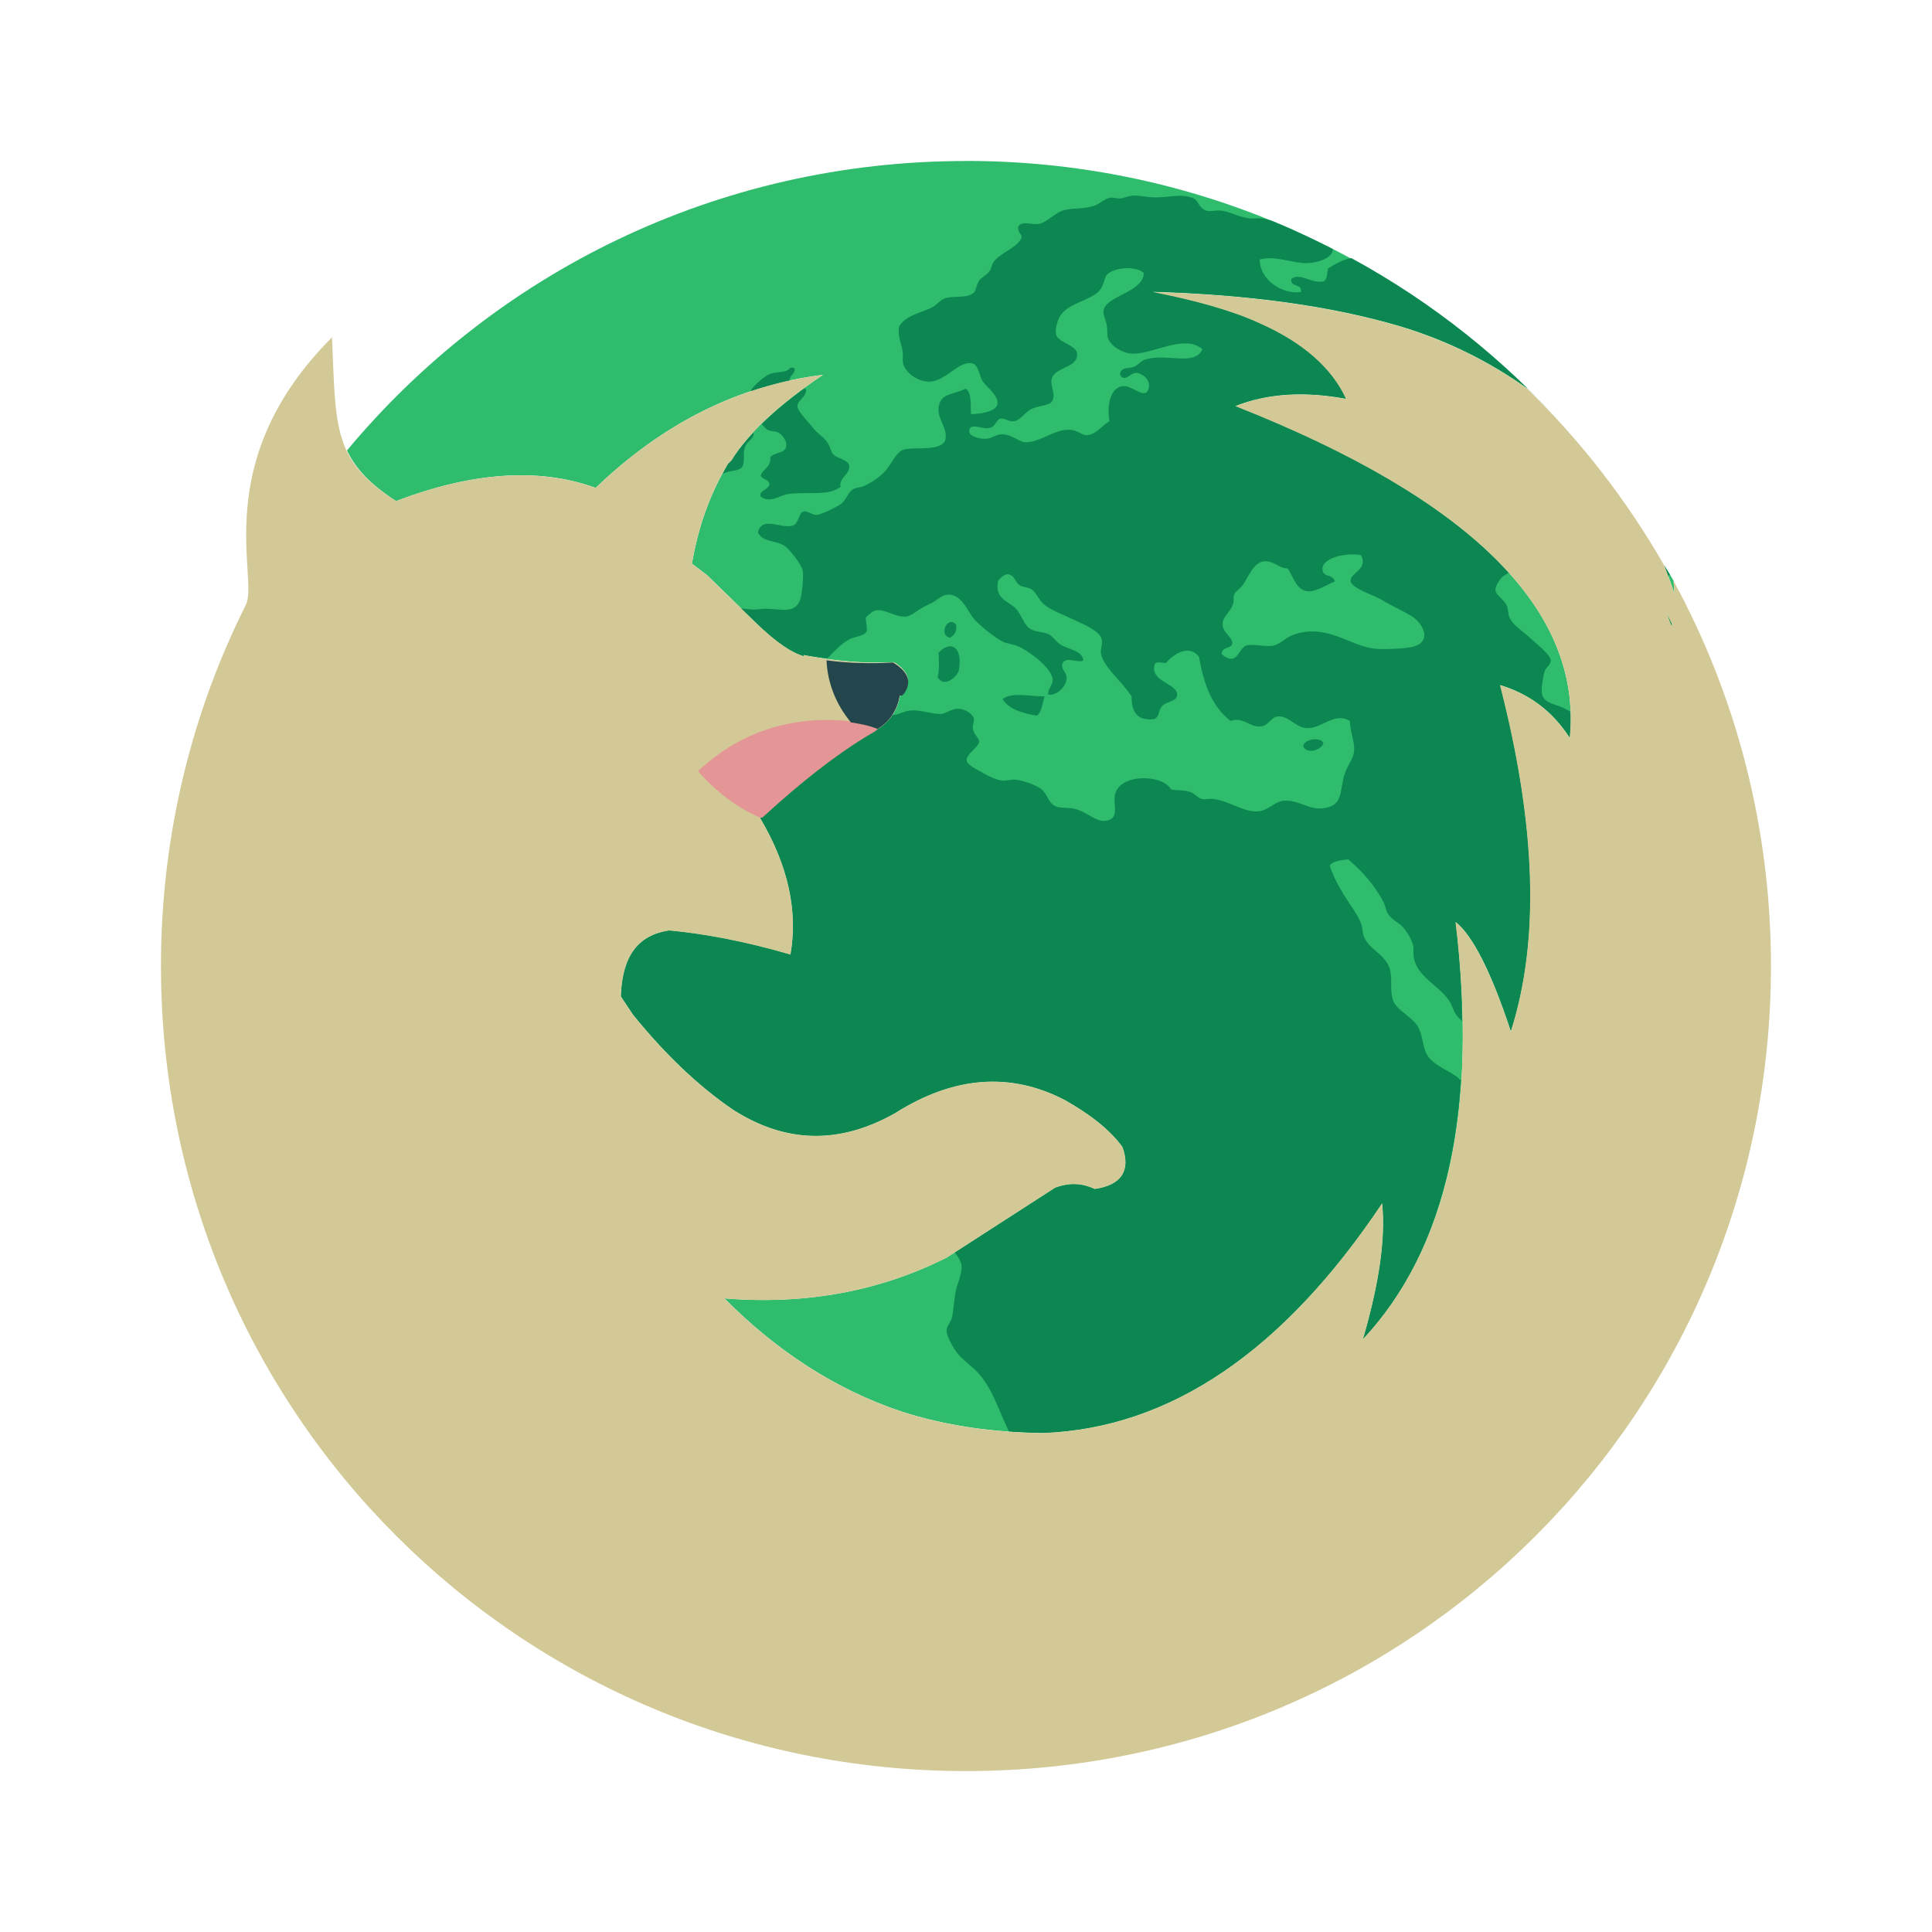 <?xml version="1.0" encoding="UTF-8" standalone="no"?>
<!-- Created with Inkscape (http://www.inkscape.org/) -->

<svg
   xmlns:dc="http://purl.org/dc/elements/1.1/"
   xmlns:cc="http://creativecommons.org/ns#"
   xmlns:rdf="http://www.w3.org/1999/02/22-rdf-syntax-ns#"
   xmlns:svg="http://www.w3.org/2000/svg"
   xmlns="http://www.w3.org/2000/svg"
   xmlns:sodipodi="http://sodipodi.sourceforge.net/DTD/sodipodi-0.dtd"
   xmlns:inkscape="http://www.inkscape.org/namespaces/inkscape"
   width="48"
   height="48"
   id="svg2"
   version="1.1"
   inkscape:version="0.48.5 r10040"
   sodipodi:docname="firefox-tor.svg">
  <defs
     id="defs4">
    <clipPath
       id="clipPath16"
       clipPathUnits="userSpaceOnUse">
      <path
         id="path18"
         d="m 0,706.465 1490.926,0 L 1490.926,0 0,0 0,706.465 Z" />
    </clipPath>
    <clipPath
       id="clipPath24"
       clipPathUnits="userSpaceOnUse">
      <path
         id="path26"
         d="m 22.195,686.117 1447.735,0 0,-667.19 -1447.735,0 L 22.195,686.117 Z" />
    </clipPath>
  </defs>
  <sodipodi:namedview
     id="base"
     pagecolor="#ffffff"
     bordercolor="#666666"
     borderopacity="1.0"
     inkscape:pageopacity="0.0"
     inkscape:pageshadow="2"
     inkscape:zoom="5.71875"
     inkscape:cx="5.3496431"
     inkscape:cy="15.15753"
     inkscape:document-units="px"
     inkscape:current-layer="layer1"
     showgrid="false"
     fit-margin-top="0"
     fit-margin-left="0"
     fit-margin-right="0"
     fit-margin-bottom="0"
     inkscape:window-width="1535"
     inkscape:window-height="876"
     inkscape:window-x="65"
     inkscape:window-y="24"
     inkscape:window-maximized="1"
     showguides="true">
    <sodipodi:guide
       position="9,39"
       orientation="30,0"
       id="guide3268" />
    <sodipodi:guide
       position="9,9"
       orientation="0,30"
       id="guide3270" />
    <sodipodi:guide
       position="39,9"
       orientation="-30,0"
       id="guide3272" />
    <sodipodi:guide
       position="39,39"
       orientation="0,-30"
       id="guide3274" />
    <sodipodi:guide
       position="4,44"
       orientation="40,0"
       id="guide3308" />
    <sodipodi:guide
       position="4,4"
       orientation="0,40"
       id="guide3310" />
    <sodipodi:guide
       position="44,4"
       orientation="-40,0"
       id="guide3312" />
    <sodipodi:guide
       position="44,44"
       orientation="0,-40"
       id="guide3314" />
  </sodipodi:namedview>
  <g
     inkscape:label="Capa 1"
     inkscape:groupmode="layer"
     id="layer1"
     transform="translate(-180.237,-689.812)">
    <path
       inkscape:connector-curvature="0"
       style="fill:#2fbc6c;fill-opacity:1;fill-rule:evenodd;stroke:none"
       d="m 204.237,693.812 c -6.198,0 -11.716,2.793 -15.379,7.191 0.215,0.455 0.573,0.837 1.219,1.258 1.901,-0.726 3.565,-0.836 4.959,-0.328 1.682,-1.613 3.558,-2.55 5.648,-2.809 -1.125,0.756 -1.873,1.464 -2.271,2.121 l -0.09,0.09 c -0.398,0.667 -0.698,1.424 -0.867,2.33 l -0.029,0.148 0.389,0.299 1.225,1.195 c 0.478,0.458 0.857,0.718 1.166,0.807 l 0,-0.029 c 0.747,0.149 1.494,0.218 2.24,0.178 0.358,0.219 0.447,0.469 0.238,0.777 -0.01,0.01 -0.048,0.014 -0.059,0.031 -0.01,0 -0.021,0.013 -0.031,0.029 -0.07,0.388 -0.269,0.678 -0.627,0.867 -0.806,0.458 -1.773,1.165 -2.838,2.15 l 0,0.031 c 0.687,1.165 0.935,2.292 0.746,3.377 -1.134,-0.329 -2.142,-0.519 -3.018,-0.598 -0.776,0.12 -1.156,0.638 -1.195,1.613 l 0,0.029 0.299,0.449 c 0.796,0.985 1.624,1.773 2.48,2.359 1.304,0.836 2.639,0.877 4.033,0.09 1.463,-0.926 2.869,-1.025 4.213,-0.328 0.617,0.348 1.115,0.728 1.434,1.166 0.219,0.587 -0.031,0.955 -0.688,1.045 -0.319,-0.15 -0.636,-0.161 -0.984,-0.031 l -2.689,1.734 c -1.637,0.828 -3.49,1.183 -5.527,1.016 1.306,1.317 2.772,2.266 4.393,2.809 1.105,0.359 2.282,0.521 3.525,0.537 3.146,-0.12 5.956,-2.014 8.424,-5.707 0.09,0.886 -0.079,2.003 -0.477,3.377 2.1,-2.25 2.869,-5.698 2.301,-10.367 0.409,0.319 0.876,1.206 1.373,2.719 0.727,-2.27 0.629,-5.121 -0.268,-8.605 0.727,0.219 1.304,0.648 1.732,1.314 0.319,-3.175 -2.453,-5.937 -8.307,-8.246 0.816,-0.318 1.724,-0.367 2.75,-0.178 -0.339,-0.747 -1.047,-1.395 -2.152,-1.883 -0.716,-0.329 -1.614,-0.569 -2.658,-0.777 2.379,0.07 4.451,0.35 6.184,0.867 1.177,0.357 2.219,0.89 3.133,1.541 -3.599,-3.5 -8.509,-5.66 -13.949,-5.66 z m 13.949,5.66 c 0.241,0.235 0.47,0.482 0.699,0.729 -0.229,-0.247 -0.458,-0.493 -0.699,-0.729 z m 1.107,1.18 c 0.232,0.266 0.46,0.535 0.678,0.812 -0.218,-0.278 -0.445,-0.547 -0.678,-0.812 z m 0.912,1.127 c 0.493,0.656 0.952,1.339 1.363,2.055 -0.412,-0.716 -0.869,-1.399 -1.363,-2.055 z m 1.379,2.08 c 0.088,0.234 0.183,0.464 0.252,0.705 -0.001,-0.098 -0.014,-0.216 -0.019,-0.322 -0.071,-0.132 -0.158,-0.253 -0.232,-0.383 z m 0.232,0.383 c 0.024,0.045 0.044,0.092 0.068,0.137 -0.024,-0.045 -0.044,-0.092 -0.068,-0.137 z m -0.189,0.77 c 0.048,0.099 0.074,0.198 0.119,0.299 0,0.019 0.019,0.038 0.029,0.059 0.004,-0.016 -0.004,-0.041 0,-0.059 -0.051,-0.096 -0.094,-0.201 -0.148,-0.299 z m 0.938,0.785 c 0.055,0.127 0.113,0.253 0.166,0.381 -0.053,-0.128 -0.111,-0.254 -0.166,-0.381 z m -36.734,0.158 c -0.029,0.068 -0.054,0.138 -0.082,0.207 0.028,-0.069 0.053,-0.139 0.082,-0.207 z m -0.633,1.721 c -0.027,0.084 -0.058,0.166 -0.084,0.25 0.026,-0.084 0.057,-0.166 0.084,-0.25 z m 38.104,0.068 c 0.035,0.11 0.065,0.223 0.098,0.334 -0.033,-0.111 -0.063,-0.224 -0.098,-0.334 z m 0.471,1.793 c 0.029,0.134 0.064,0.265 0.09,0.4 -0.026,-0.135 -0.061,-0.266 -0.09,-0.4 z m -39.078,0.027 c -0.038,0.178 -0.078,0.355 -0.111,0.535 0.034,-0.18 0.073,-0.357 0.111,-0.535 z m 39.217,0.646 c 0.048,0.268 0.091,0.537 0.129,0.809 -0.038,-0.272 -0.081,-0.541 -0.129,-0.809 z m -39.389,0.23 c -0.041,0.243 -0.075,0.488 -0.107,0.734 0.032,-0.246 0.066,-0.491 0.107,-0.734 z m 39.578,1.051 c 0.03,0.259 0.052,0.519 0.072,0.781 -0.02,-0.261 -0.043,-0.523 -0.072,-0.781 z m -39.736,0.078 c -0.028,0.253 -0.05,0.509 -0.068,0.766 0.019,-0.256 0.04,-0.512 0.068,-0.766 z m 39.836,1.047 c 0.023,0.396 0.037,0.794 0.037,1.195 0,-0.402 -0.014,-0.799 -0.037,-1.195 z m -39.93,0.064 c -0.021,0.375 -0.033,0.751 -0.033,1.131 0,-0.38 0.013,-0.756 0.033,-1.131 z"
       id="rect3304" />
    <path
       style="fill:#0d8752;fill-opacity:1;fill-rule:nonzero;stroke:none"
       d="m 208.348,694.678 c -0.111,0.011 -0.2,0.061 -0.283,0.065 -0.065,0.003 -0.193,-0.029 -0.238,-0.021 -0.129,0.019 -0.256,0.144 -0.393,0.197 -0.229,0.088 -0.495,0.056 -0.742,0.109 -0.236,0.051 -0.436,0.314 -0.652,0.348 -0.158,0.025 -0.43,-0.087 -0.5,0.064 -0.042,0.157 0.127,0.199 0.064,0.307 -0.14,0.244 -0.487,0.329 -0.676,0.564 -0.052,0.064 -0.056,0.17 -0.107,0.24 -0.074,0.101 -0.207,0.153 -0.262,0.24 -0.087,0.139 -0.053,0.257 -0.174,0.326 -0.191,0.109 -0.481,0.037 -0.676,0.109 -0.116,0.043 -0.2,0.161 -0.305,0.217 -0.277,0.147 -0.661,0.194 -0.828,0.48 -0.046,0.246 0.059,0.431 0.086,0.609 0.018,0.122 -0.017,0.231 0.023,0.348 0.071,0.204 0.359,0.414 0.631,0.414 0.414,0 0.737,-0.521 1.068,-0.457 0.162,0.031 0.178,0.289 0.26,0.436 0.075,0.135 0.42,0.364 0.371,0.588 -0.039,0.18 -0.452,0.242 -0.654,0.24 -0.018,-0.197 0.03,-0.52 -0.129,-0.633 -0.329,0.157 -0.563,0.112 -0.654,0.371 -0.116,0.328 0.199,0.567 0.152,0.871 -0.05,0.32 -0.71,0.208 -1.002,0.262 -0.218,0.04 -0.299,0.306 -0.479,0.521 -0.125,0.15 -0.36,0.313 -0.545,0.393 -0.091,0.039 -0.2,0.034 -0.283,0.088 -0.123,0.081 -0.166,0.275 -0.305,0.369 -0.1,0.068 -0.482,0.26 -0.588,0.262 -0.124,0.002 -0.237,-0.114 -0.326,-0.086 -0.131,0.041 -0.114,0.295 -0.262,0.348 -0.289,0.102 -0.772,-0.256 -0.873,0.174 0.124,0.249 0.438,0.191 0.654,0.328 0.136,0.086 0.421,0.464 0.457,0.609 0.03,0.123 -0.014,0.609 -0.064,0.74 -0.135,0.348 -0.45,0.226 -0.85,0.217 -0.109,-0.003 -0.225,0.029 -0.326,0.021 -0.101,-0.007 -0.191,-0.017 -0.291,-0.029 l 0.391,0.381 c 0.478,0.458 0.857,0.718 1.166,0.807 l 0,-0.029 c 0.196,0.039 0.393,0.056 0.59,0.084 0.165,-0.17 0.341,-0.366 0.539,-0.471 0.154,-0.081 0.365,-0.075 0.436,-0.197 0.016,-0.14 -0.025,-0.221 -0.021,-0.348 0.095,-0.086 0.161,-0.157 0.24,-0.174 0.235,-0.051 0.467,0.164 0.74,0.152 0.118,-0.005 0.223,-0.092 0.35,-0.176 0.107,-0.071 0.222,-0.121 0.326,-0.174 0.115,-0.059 0.229,-0.186 0.369,-0.195 0.343,-0.021 0.477,0.36 0.633,0.566 0.13,0.172 0.505,0.467 0.719,0.588 0.12,0.068 0.281,0.071 0.414,0.131 0.283,0.127 0.841,0.549 0.85,0.826 0.005,0.139 -0.131,0.244 -0.109,0.371 0.214,0.035 0.452,-0.2 0.457,-0.414 0.003,-0.134 -0.135,-0.206 -0.109,-0.348 0.1,-0.216 0.394,1.2e-4 0.523,-0.088 -0.025,-0.244 -0.359,-0.266 -0.566,-0.393 -0.112,-0.068 -0.188,-0.212 -0.305,-0.26 -0.169,-0.069 -0.349,-0.051 -0.48,-0.152 -0.123,-0.095 -0.183,-0.314 -0.305,-0.459 -0.177,-0.211 -0.563,-0.242 -0.457,-0.717 0.053,-0.071 0.18,-0.184 0.262,-0.154 0.162,0.039 0.142,0.178 0.262,0.262 0.087,0.06 0.207,0.048 0.305,0.109 0.114,0.072 0.175,0.262 0.305,0.371 0.183,0.153 0.504,0.268 0.762,0.391 0.241,0.114 0.628,0.273 0.676,0.48 0.026,0.117 -0.037,0.246 -0.021,0.348 0.019,0.129 0.112,0.262 0.174,0.348 0.168,0.232 0.403,0.439 0.588,0.721 -0.006,0.383 0.137,0.616 0.566,0.564 0.155,-0.083 0.074,-0.197 0.195,-0.326 0.114,-0.121 0.369,-0.106 0.371,-0.283 0.003,-0.273 -0.652,-0.316 -0.566,-0.719 0.025,-0.129 0.169,-0.065 0.283,-0.064 0.186,-0.214 0.574,-0.486 0.828,-0.152 0.109,0.656 0.317,1.235 0.783,1.59 0.331,-0.119 0.474,0.188 0.785,0.131 0.151,-0.028 0.222,-0.218 0.369,-0.24 0.266,-0.041 0.446,0.252 0.697,0.283 0.408,0.051 0.709,-0.416 1.111,-0.174 0.02,0.331 0.12,0.506 0.107,0.74 -0.009,0.182 -0.16,0.346 -0.238,0.588 -0.113,0.347 -0.041,0.689 -0.371,0.805 -0.449,0.158 -0.716,-0.178 -1.133,-0.152 -0.217,0.014 -0.382,0.228 -0.609,0.262 -0.359,0.053 -0.737,-0.257 -1.154,-0.305 -0.097,-0.011 -0.207,0.019 -0.283,0 -0.101,-0.026 -0.179,-0.14 -0.283,-0.174 -0.181,-0.059 -0.32,-0.024 -0.479,-0.066 -0.215,-0.378 -1.302,-0.402 -1.395,0.154 -0.041,0.245 0.126,0.589 -0.238,0.631 -0.232,0.027 -0.468,-0.236 -0.785,-0.305 -0.13,-0.029 -0.313,-0.01 -0.414,-0.045 -0.238,-0.082 -0.21,-0.313 -0.414,-0.457 -0.119,-0.084 -0.422,-0.197 -0.609,-0.217 -0.117,-0.013 -0.224,0.035 -0.348,0.021 -0.146,-0.016 -0.357,-0.12 -0.48,-0.195 -0.118,-0.072 -0.36,-0.18 -0.391,-0.283 -0.046,-0.161 0.293,-0.344 0.305,-0.48 0.008,-0.103 -0.127,-0.168 -0.152,-0.326 -0.015,-0.096 0.04,-0.198 0.021,-0.262 -0.032,-0.112 -0.217,-0.235 -0.393,-0.238 -0.155,-0.002 -0.303,0.127 -0.436,0.131 -0.191,0.006 -0.503,-0.107 -0.74,-0.088 -0.145,0.011 -0.279,0.099 -0.414,0.109 -0.014,0.001 -0.023,-9.4e-4 -0.037,0 -0.105,0.16 -0.248,0.294 -0.441,0.396 -0.806,0.458 -1.773,1.165 -2.838,2.15 l 0,0.031 c 0.687,1.165 0.935,2.292 0.746,3.377 -1.134,-0.329 -2.142,-0.519 -3.018,-0.598 -0.776,0.12 -1.156,0.638 -1.195,1.613 l 0,0.029 0.299,0.449 c 0.796,0.985 1.624,1.773 2.48,2.359 1.304,0.836 2.639,0.877 4.033,0.09 1.463,-0.926 2.869,-1.025 4.213,-0.328 0.617,0.348 1.115,0.728 1.434,1.166 0.219,0.587 -0.031,0.955 -0.688,1.045 -0.319,-0.15 -0.636,-0.161 -0.984,-0.031 l -2.494,1.609 c 0.09,0.111 0.158,0.233 0.168,0.318 0.023,0.189 -0.103,0.471 -0.131,0.588 -0.06,0.254 -0.064,0.558 -0.109,0.719 -0.035,0.125 -0.133,0.201 -0.131,0.326 0.002,0.114 0.145,0.395 0.262,0.545 0.143,0.184 0.371,0.324 0.545,0.523 0.319,0.365 0.453,0.802 0.674,1.283 0.019,0.041 0.044,0.097 0.068,0.146 0.28,0.02 0.562,0.033 0.85,0.037 3.146,-0.12 5.956,-2.014 8.424,-5.707 0.09,0.886 -0.079,2.003 -0.477,3.377 1.455,-1.559 2.257,-3.708 2.432,-6.426 -0.035,-0.031 -0.064,-0.069 -0.102,-0.096 -0.267,-0.188 -0.631,-0.309 -0.762,-0.588 -0.089,-0.191 -0.089,-0.475 -0.217,-0.676 -0.157,-0.246 -0.537,-0.396 -0.611,-0.652 -0.078,-0.267 -0.007,-0.452 -0.064,-0.719 -0.086,-0.398 -0.517,-0.504 -0.654,-0.85 -0.037,-0.095 -0.03,-0.214 -0.064,-0.305 -0.091,-0.245 -0.281,-0.48 -0.414,-0.697 -0.146,-0.239 -0.282,-0.477 -0.371,-0.762 0.089,-0.115 0.279,-0.126 0.457,-0.152 0.341,0.284 0.654,0.641 0.871,1.045 0.054,0.1 0.068,0.232 0.131,0.326 0.095,0.142 0.267,0.208 0.35,0.305 0.11,0.126 0.219,0.296 0.262,0.457 0.025,0.098 -0.006,0.2 0.021,0.328 0.1,0.471 0.611,0.667 0.871,1.045 0.077,0.112 0.107,0.25 0.174,0.348 0.044,0.065 0.1,0.116 0.154,0.17 -0.013,-0.785 -0.056,-1.599 -0.162,-2.469 0.409,0.319 0.876,1.206 1.373,2.719 0.727,-2.27 0.629,-5.121 -0.268,-8.605 0.727,0.219 1.304,0.648 1.732,1.314 0.022,-0.219 0.025,-0.435 0.018,-0.65 -0.063,-0.035 -0.126,-0.071 -0.189,-0.1 -0.227,-0.101 -0.475,-0.11 -0.523,-0.35 -0.023,-0.112 0.026,-0.416 0.066,-0.545 0.041,-0.131 0.158,-0.159 0.152,-0.283 -0.008,-0.149 -0.372,-0.42 -0.502,-0.545 -0.184,-0.177 -0.428,-0.311 -0.523,-0.521 -0.035,-0.076 -0.025,-0.191 -0.064,-0.283 -0.076,-0.178 -0.269,-0.258 -0.283,-0.393 -0.01,-0.093 0.107,-0.279 0.195,-0.348 0.029,-0.022 0.094,-0.059 0.137,-0.084 -1.361,-1.51 -3.619,-2.894 -6.789,-4.145 0.816,-0.318 1.724,-0.367 2.75,-0.178 -0.339,-0.747 -1.047,-1.395 -2.152,-1.883 -0.716,-0.329 -1.614,-0.569 -2.658,-0.777 2.379,0.07 4.451,0.35 6.184,0.867 1.177,0.357 2.219,0.89 3.133,1.541 0.332,0.323 0.653,0.657 0.961,1.002 -1.52,-1.703 -3.321,-3.147 -5.344,-4.246 -0.218,0.038 -0.412,0.158 -0.576,0.258 -0.031,0.121 -0.011,0.294 -0.131,0.326 -0.307,0.044 -0.566,-0.23 -0.783,-0.066 -0.035,0.224 0.281,0.097 0.238,0.328 -0.486,0.06 -1.018,-0.314 -1.023,-0.807 0.357,-0.113 0.812,0.088 1.154,0.088 0.198,0 0.647,-0.083 0.666,-0.348 -0.488,-0.249 -0.984,-0.486 -1.494,-0.695 -0.087,-0.025 -0.176,-0.058 -0.26,-0.068 -0.1,-0.013 -0.206,0.01 -0.307,0 -0.283,-0.029 -0.505,-0.175 -0.719,-0.195 -0.144,-0.014 -0.272,0.035 -0.369,0 -0.194,-0.069 -0.176,-0.241 -0.326,-0.307 -0.286,-0.125 -0.615,-0.013 -0.959,-0.021 -0.208,-0.004 -0.406,-0.059 -0.566,-0.043 z m 10.799,5.797 c 0.308,0.345 0.605,0.702 0.889,1.068 -0.284,-0.366 -0.581,-0.723 -0.889,-1.068 z m 0.889,1.068 c 0.568,0.732 1.085,1.505 1.549,2.314 -0.464,-0.809 -0.981,-1.582 -1.549,-2.314 z m 1.549,2.314 c 0.033,0.088 0.062,0.178 0.096,0.266 0.015,-0.01 0.026,-0.022 0.047,-0.029 -0.045,-0.081 -0.097,-0.156 -0.143,-0.236 z m -13.393,-7.381 c 0.183,-0.009 0.367,0.028 0.461,0.117 0,0.491 -0.98,0.566 -1.002,0.959 -0.005,0.086 0.068,0.232 0.088,0.371 0.018,0.125 -0.001,0.214 0.021,0.281 0.071,0.212 0.365,0.378 0.588,0.393 0.522,0.034 1.304,-0.502 1.764,-0.109 -0.201,0.44 -0.919,0.08 -1.438,0.262 -0.103,0.037 -0.167,0.137 -0.26,0.174 -0.124,0.05 -0.349,-0.002 -0.35,0.197 0.102,0.204 0.267,-0.042 0.393,-0.045 0.141,-0.003 0.345,0.153 0.326,0.328 -0.043,0.403 -0.395,-0.014 -0.631,0 -0.343,0.02 -0.416,0.504 -0.35,0.871 -0.156,0.086 -0.333,0.328 -0.543,0.348 -0.131,0.013 -0.237,-0.113 -0.414,-0.131 -0.392,-0.04 -0.759,0.317 -1.133,0.307 -0.162,-0.005 -0.33,-0.199 -0.588,-0.197 -0.133,0.002 -0.234,0.096 -0.371,0.109 -0.173,0.017 -0.448,-0.057 -0.436,-0.195 0.019,-0.215 0.311,-0.037 0.479,-0.066 0.21,-0.037 0.164,-0.211 0.307,-0.238 0.096,-0.019 0.183,0.08 0.326,0.065 0.155,-0.017 0.293,-0.243 0.436,-0.305 0.279,-0.121 0.5,-0.054 0.545,-0.283 0.024,-0.127 -0.078,-0.316 -0.045,-0.457 0.074,-0.312 0.658,-0.268 0.633,-0.633 -0.015,-0.217 -0.472,-0.272 -0.523,-0.479 -0.033,-0.134 0.044,-0.355 0.088,-0.436 0.197,-0.364 0.828,-0.4 1.023,-0.697 0.091,-0.139 0.088,-0.278 0.152,-0.348 0.09,-0.096 0.27,-0.153 0.453,-0.162 z m -8.316,2.471 c -0.112,0.145 -0.31,0.085 -0.5,0.152 -0.154,0.054 -0.439,0.318 -0.479,0.412 -0.003,0.008 6.3e-4,0.018 -0.002,0.025 0.318,-0.106 0.64,-0.201 0.969,-0.271 -0.002,-0.006 -0.009,-0.007 -0.01,-0.014 0.014,-0.123 0.13,-0.146 0.131,-0.283 -0.025,-0.018 -0.059,-0.029 -0.109,-0.021 z m 0.348,0.51 c -0.416,0.304 -0.772,0.601 -1.064,0.889 0.046,0.052 0.083,0.11 0.15,0.146 0.08,0.044 0.19,0.026 0.262,0.066 0.124,0.07 0.223,0.223 0.197,0.348 -0.037,0.179 -0.271,0.129 -0.393,0.262 0.021,0.254 -0.177,0.288 -0.24,0.457 0.038,0.107 0.202,0.09 0.219,0.219 -0.024,0.139 -0.273,0.158 -0.219,0.305 0.233,0.182 0.477,-0.038 0.697,-0.066 0.487,-0.061 0.986,0.061 1.285,-0.174 -0.041,-0.233 0.242,-0.314 0.217,-0.521 -0.019,-0.157 -0.276,-0.175 -0.391,-0.283 -0.061,-0.058 -0.077,-0.192 -0.152,-0.305 -0.086,-0.129 -0.254,-0.224 -0.35,-0.35 -0.128,-0.17 -0.393,-0.416 -0.393,-0.545 0.002,-0.148 0.186,-0.189 0.219,-0.393 -0.006,-0.028 -0.028,-0.039 -0.045,-0.055 z m -1.264,1.098 c -0.218,0.236 -0.411,0.467 -0.547,0.691 l -0.09,0.09 c -0.047,0.079 -0.087,0.163 -0.131,0.244 0.035,-0.013 0.086,-0.032 0.115,-0.041 0.123,-0.037 0.304,-0.031 0.371,-0.131 0.076,-0.115 0.008,-0.314 0.064,-0.48 0.063,-0.183 0.24,-0.206 0.219,-0.369 -1.8e-4,-0.001 -0.002,-0.002 -0.002,-0.004 z m 14.812,3.033 c 0.108,-0.006 0.209,10e-4 0.283,0.019 0.173,0.36 -0.266,0.428 -0.262,0.633 0.004,0.187 0.587,0.364 0.74,0.457 0.265,0.161 0.535,0.279 0.762,0.414 0.299,0.178 0.569,0.676 -0.021,0.783 -0.207,0.037 -0.563,0.047 -0.762,0.043 -0.602,-0.013 -1.049,-0.464 -1.742,-0.436 -0.158,0.007 -0.3,0.045 -0.414,0.088 -0.187,0.07 -0.315,0.226 -0.479,0.262 -0.202,0.044 -0.516,-0.053 -0.676,0 -0.199,0.066 -0.219,0.539 -0.609,0.217 -0.021,-0.203 0.247,-0.116 0.262,-0.283 -0.014,-0.162 -0.22,-0.247 -0.24,-0.436 -0.022,-0.214 0.187,-0.303 0.262,-0.545 0.024,-0.078 -0.001,-0.163 0.021,-0.217 0.038,-0.089 0.147,-0.141 0.217,-0.24 0.131,-0.189 0.267,-0.56 0.523,-0.588 0.244,-0.026 0.38,0.181 0.588,0.174 0.144,0.197 0.212,0.525 0.479,0.566 0.224,0.035 0.484,-0.162 0.697,-0.238 -0.052,-0.199 -0.277,-0.093 -0.305,-0.283 -0.037,-0.246 0.353,-0.374 0.676,-0.391 z m 7.855,1.424 c 0.048,0.099 0.074,0.198 0.119,0.299 0,0.019 0.019,0.038 0.029,0.059 0.004,-0.016 -0.004,-0.041 0,-0.059 -0.051,-0.096 -0.094,-0.201 -0.148,-0.299 z m -17.793,0.26 c -0.141,0.046 -0.21,0.345 0.006,0.383 0.1,-0.06 0.177,-0.142 0.152,-0.326 -0.055,-0.06 -0.111,-0.072 -0.158,-0.057 z m -0.057,0.607 c -0.07,0.019 -0.146,0.068 -0.221,0.146 0.006,0.243 0.025,0.398 -0.023,0.609 0.14,0.268 0.452,0.028 0.523,-0.152 0.084,-0.453 -0.07,-0.661 -0.279,-0.604 z m 1.859,1.201 c -0.194,-0.007 -0.377,0.008 -0.49,0.1 0.16,0.261 0.493,0.35 0.85,0.414 0.129,-0.096 0.137,-0.314 0.195,-0.48 -0.156,0.003 -0.361,-0.026 -0.555,-0.033 z m 7.203,1.105 c -0.114,0.019 -0.218,0.08 -0.223,0.17 0.084,0.208 0.473,0.089 0.5,-0.086 -0.04,-0.08 -0.164,-0.103 -0.277,-0.084 z m -26.129,15.289 c 0.227,0.412 0.474,0.811 0.73,1.203 -0.254,-0.394 -0.504,-0.791 -0.73,-1.203 z m 1.188,1.877 c 0.088,0.123 0.181,0.242 0.271,0.363 -0.09,-0.121 -0.184,-0.24 -0.271,-0.363 z"
       id="path34"
       inkscape:connector-curvature="0"
       sodipodi:nodetypes="cccccccccccccccccsccccccccccccccccccccccccccccccccccccccccccccccccccccccccccccccccccccccccccccccccccccccccccccccccccccccccccccccccccccccccccccccccccccccccccccccccccccccccccccccccccccccscccccccccccccccccccccccccccccccccccccccccccccccccccccccccccccccccccccccccccccccccccccccccccccccccccccccccccccccccccccccccccccccccccccccccc" />
    <path
       style="fill:#d2c997;fill-opacity:1;fill-rule:nonzero;stroke:none;display:inline"
       d="m 208.869,697.064 c 1.045,0.209 1.942,0.449 2.658,0.777 1.105,0.488 1.813,1.136 2.152,1.883 -1.026,-0.189 -1.934,-0.14 -2.75,0.178 5.853,2.309 8.625,5.071 8.307,8.246 -0.428,-0.667 -1.006,-1.096 -1.732,-1.314 0.896,3.484 0.994,6.336 0.268,8.605 -0.497,-1.513 -0.965,-2.4 -1.373,-2.719 0.568,4.669 -0.201,8.118 -2.301,10.367 0.398,-1.373 0.567,-2.491 0.477,-3.377 -2.468,3.693 -5.277,5.587 -8.424,5.707 -1.244,-0.016 -2.421,-0.178 -3.525,-0.537 -1.62,-0.543 -3.086,-1.492 -4.393,-2.809 2.037,0.168 3.891,-0.188 5.527,-1.016 l 2.689,-1.734 c 0.348,-0.13 0.665,-0.119 0.984,0.031 0.657,-0.09 0.906,-0.458 0.688,-1.045 -0.318,-0.438 -0.816,-0.818 -1.434,-1.166 -1.344,-0.697 -2.75,-0.598 -4.213,0.328 -1.394,0.787 -2.729,0.746 -4.033,-0.09 -0.856,-0.586 -1.684,-1.374 -2.48,-2.359 l -0.299,-0.449 0,-0.029 c 0.039,-0.975 0.419,-1.494 1.195,-1.613 0.876,0.079 1.883,0.269 3.018,0.598 0.189,-1.085 -0.059,-2.212 -0.746,-3.377 l 0,-0.031 c 1.065,-0.986 2.032,-1.693 2.838,-2.15 0.358,-0.189 0.557,-0.479 0.627,-0.867 0.011,-0.016 0.021,-0.029 0.031,-0.029 0.011,-0.018 0.048,-0.021 0.059,-0.031 0.209,-0.309 0.12,-0.559 -0.238,-0.777 -0.747,0.04 -1.494,-0.029 -2.24,-0.178 l 0,0.029 c -0.309,-0.088 -0.688,-0.349 -1.166,-0.807 l -1.225,-1.195 -0.389,-0.299 c 0,0 0.018,-0.094 0.029,-0.148 0.169,-0.906 0.469,-1.663 0.867,-2.33 l 0.09,-0.09 c 0.398,-0.657 1.146,-1.365 2.271,-2.121 -2.091,0.259 -3.966,1.196 -5.648,2.809 -1.394,-0.508 -3.058,-0.398 -4.959,0.328 l 1e-5,-10e-6 c -1.574,-1.027 -1.492,-1.789 -1.59,-4.07 -3.089,3.089 -1.807,5.981 -2.14,6.645 -1.351,2.696 -2.11,5.744 -2.11,8.976 0,11.08 8.92,20 20,20 11.08,0 20,-8.92 20,-20 0,-3.472 -0.876,-6.731 -2.42,-9.57 0.006,0.106 0.018,0.224 0.019,0.322 -0.069,-0.241 -0.164,-0.473 -0.252,-0.707 -0.928,-1.619 -2.071,-3.093 -3.398,-4.385 -0.913,-0.651 -1.956,-1.184 -3.133,-1.541 -1.733,-0.517 -3.805,-0.797 -6.184,-0.867 z m 12.758,7.947 c 0.054,0.098 0.098,0.203 0.148,0.299 -0.004,0.018 0.004,0.042 0,0.059 -0.011,-0.021 -0.029,-0.039 -0.029,-0.059 -0.045,-0.101 -0.072,-0.2 -0.119,-0.299 z"
       id="path28"
       inkscape:connector-curvature="0"
       sodipodi:nodetypes="cccccccccccccccccccccccccccccccccccccccccccccssssccccccccccc" />
    <path
       style="fill:#e49595;fill-opacity:1;fill-rule:nonzero;stroke:none;display:inline"
       d="m 200.552,707.703 c -0.686,0.033 -1.406,0.209 -2.092,0.606 -0.325,0.188 -0.623,0.423 -0.881,0.661 0.422,0.487 0.948,0.897 1.542,1.156 0.015,0.007 0.04,-0.007 0.055,0 1.052,-0.969 2.011,-1.694 2.808,-2.147 0.026,-0.014 0.031,-0.04 0.055,-0.055 -0.447,-0.19 -0.942,-0.246 -1.487,-0.22 z"
       id="path4132"
       inkscape:connector-curvature="0" />
    <path
       style="fill:#22464b;fill-opacity:1;fill-rule:nonzero;stroke:none;display:inline"
       d="m 200.772,706.217 c 0.024,0.588 0.254,1.119 0.606,1.542 0.228,0.036 0.454,0.077 0.661,0.165 0.309,-0.191 0.486,-0.465 0.551,-0.826 0.011,-0.016 0.045,0 0.055,0 0.011,-0.018 0.045,-0.045 0.055,-0.055 0.209,-0.309 0.083,-0.552 -0.275,-0.771 -0.559,0.03 -1.104,0.021 -1.652,-0.055 z"
       id="path4137"
       inkscape:connector-curvature="0" />
  </g>
</svg>
